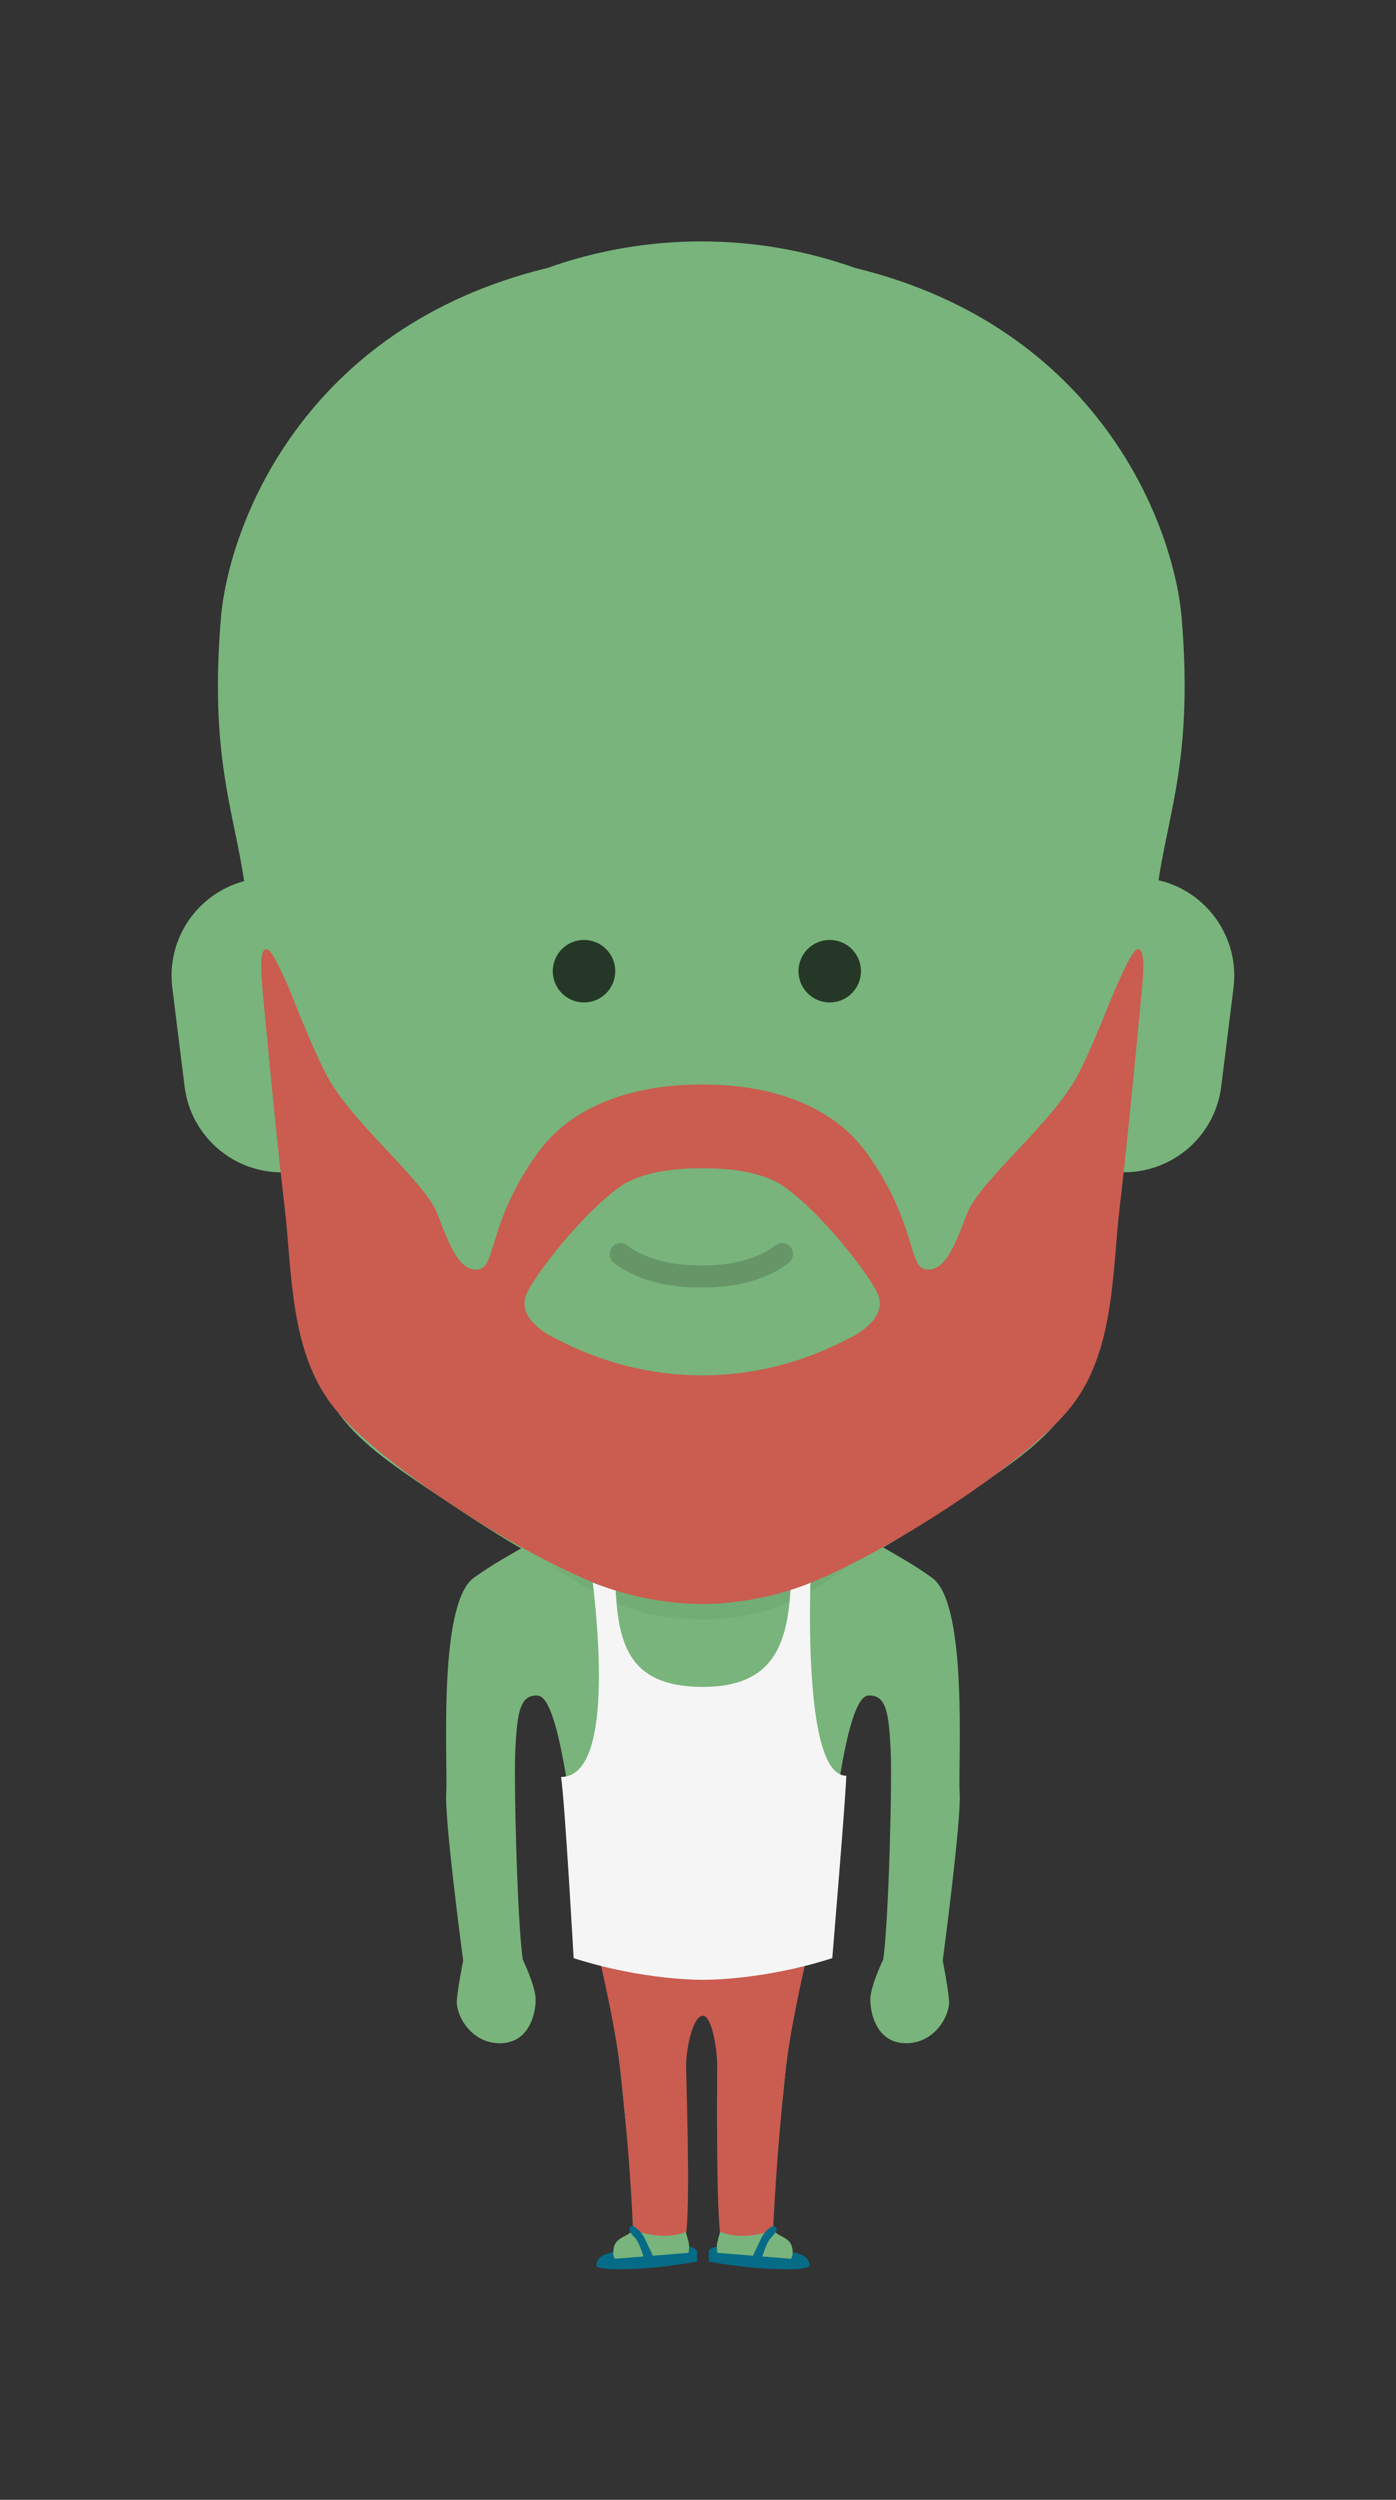 <?xml version="1.0" encoding="utf-8"?>
<!-- Generator: Adobe Illustrator 16.0.4, SVG Export Plug-In . SVG Version: 6.00 Build 0)  -->
<!DOCTYPE svg PUBLIC "-//W3C//DTD SVG 1.1//EN" "http://www.w3.org/Graphics/SVG/1.1/DTD/svg11.dtd">
<svg version="1.1" id="Laag_1" xmlns="http://www.w3.org/2000/svg" xmlns:xlink="http://www.w3.org/1999/xlink" x="0px" y="0px"
	 width="190px" height="340px" viewBox="0 0 190 340" enable-background="new 0 0 190 340" xml:space="preserve">
<rect x="0" y="0" width="190" height="340" fill="#333333" stroke="none"/>
<path fill="#78B47B" d="M129.164,272.002c-0.188-2.041-0.857-5.336-0.857-5.336s2.562-19.166,2.307-22.791
	c-0.254-3.625,1.225-25.625-3.717-29.25c-4.938-3.625-10.942-5.879-13.483-9.129c-2.542-3.25-32.935-3.25-35.476,0
	s-8.547,5.504-13.486,9.129s-3.465,25.625-3.719,29.25s2.307,22.791,2.307,22.791s-0.67,3.296-0.857,5.336s1.889,5.9,5.846,5.9
	c4.014,0,4.875-4.061,4.875-5.922c0-1.86-1.762-5.479-1.762-5.479c-0.763-5.479-1.242-24.877-0.986-28.877
	c0.254-4,0.396-7.25,3.066-7c2.668,0.25,4.211,13.875,4.846,17.75c0.631,3.876,2.68,13.626,2.68,13.626l0.012,0.001
	c0.006,0.026,2.702,11.447,3.592,18.886c0.342,2.854,1.558,15.844,2.234,20.795c0.001,0.02-0.006,0.028-0.004,0.045
	c0.064,0.711-0.23,1.668-1.21,2.209c-1.146,0.637-1.914,0.875-1.914,2.58c0,0.739,0.479,1.33,2.33,1.33c1.505,0,5.153,0,6.351,0
	c1.239,0,1.664-1.138,1.664-2.062c0-1.394-0.613-1.777-0.613-3.783l0,0c0.41-5.78-0.147-19.162-0.147-21.112
	c0-2.139,0.481-11.709,2.633-11.727c2.153,0.018,2.634,9.588,2.634,11.727c0,1.95-0.558,15.332-0.146,21.112c0,0,0,0,0,0.001
	c0,2.006-0.614,2.391-0.614,3.783c0,0.925,0.428,2.062,1.665,2.062c1.192,0,4.847,0,6.353,0c1.851,0,2.33-0.593,2.33-1.332
	c0-1.705-0.771-1.945-1.914-2.578c-0.979-0.543-1.275-1.498-1.211-2.209c0.002-0.02-0.004-0.029-0.004-0.045
	c0.678-4.953,1.895-17.942,2.233-20.795c0.892-7.439,3.585-18.861,3.592-18.889l0.013-0.001c0,0,2.049-9.75,2.686-13.625
	c0.635-3.875,2.176-17.5,4.845-17.75s2.812,3,3.065,7c0.255,4-0.225,23.396-0.987,28.877c0,0-1.763,3.618-1.763,5.479
	c0,1.862,0.861,5.92,4.875,5.92C127.275,277.902,129.354,274.042,129.164,272.002z"/>
<path opacity="0.05" fill="#1E1E1C" enable-background="new    " d="M113.41,205.496c-2.542-3.25-32.934-3.25-35.477,0
	c-1.437,1.838-2.621,3.357-6.012,4.986c8.465,6.342,13.826,9.772,23.518,9.772c9.763,0,15.158-3.479,23.699-9.907
	C115.855,208.77,114.807,207.283,113.41,205.496z"/>
<g id="bottom_-_2">
	<path fill="#CA5C50" d="M95.667,260.441c-5.205,0-15.728-1.088-15.728-1.088s3.52,14.084,4.41,21.53
		c0.375,3.117,1.424,12.958,1.801,22.369c1.188,0.489,4.509,1.458,7.274,0.271c0.528-5.256-0.038-20.594-0.038-22.64
		c0-2.138,0.881-6.724,2.286-6.724c1.224,0,1.937,4.585,1.937,6.724c0,2.046-0.154,17.384,0.371,22.64
		c2.771,1.188,6.056,0.256,7.24-0.233c0.422-9.211,1.401-19.287,1.775-22.403c0.891-7.449,4.408-21.533,4.408-21.533
		S100.871,260.441,95.667,260.441z"/>
</g>
<g>
	<path fill="#066B86" d="M109.952,307.37L109.952,307.37c-0.321-0.751-2.069-1.062-2.069-1.062s0.096,0.526-0.221,0.904
		c-1.104-0.084-2.486-0.193-3.903-0.309c0.22-0.711,0.683-2.055,1.179-2.562c0.688-0.698,0.986-1.176,0.602-1.487
		c-0.475-0.383-1.559,0.773-1.938,1.576c-0.305,0.646-0.898,1.9-1.121,2.37c-1.907-0.153-3.733-0.305-4.865-0.397
		c-0.055-0.359-0.065-0.822-0.065-0.822s-1.09,0.113-1.09,0.727l0,0h-0.002v1.271c0,0,5.298,1.065,10.476,1.065
		c2.592,0,3.303-0.279,3.252-0.598S109.952,307.37,109.952,307.37z"/>
	<path fill="#066B86" d="M94.88,306.309c0-0.613-1.09-0.727-1.09-0.727s-0.013,0.463-0.065,0.822
		c-1.131,0.094-2.957,0.244-4.865,0.397c-0.223-0.47-0.816-1.725-1.123-2.37c-0.379-0.803-1.461-1.959-1.936-1.576
		c-0.387,0.312-0.087,0.789,0.602,1.487c0.496,0.507,0.957,1.853,1.178,2.562c-1.417,0.114-2.801,0.224-3.902,0.308
		c-0.316-0.378-0.222-0.904-0.222-0.904s-1.748,0.31-2.067,1.062l0,0c0,0-0.184,0.358-0.232,0.677
		c-0.051,0.318,0.66,0.598,3.252,0.598c5.176,0,10.474-1.065,10.474-1.065L94.88,306.309L94.88,306.309L94.88,306.309z"/>
</g>
<g id="top_-_2">
	<path fill="#F5F5F5" d="M110.557,208.777h-2.842c0,11.171,0.221,20.658-12.043,20.658c-12.691,0-11.796-9.182-12.047-20.658h-3.841
		c0,0,5.628,32.908-3.423,32.908c0.512,3.271,1.713,24.641,1.713,24.641c9.576,3.08,17.594,2.943,17.599,2.943
		s8.022,0.137,17.601-2.943c0,0,1.903-22.672,1.903-24.812C108.434,241.516,110.557,208.777,110.557,208.777z"/>
</g>
<g id="BALD">
	<path fill="#78B47B" d="M157.686,119.724c1.4-9.476,4.689-16.967,3.146-35.637c-1.021-12.361-11.014-39.508-44.454-47.646
		c-6.543-2.328-13.586-3.607-20.928-3.607c-7.345,0-14.386,1.279-20.929,3.607C41.078,44.58,31.089,71.726,30.066,84.087
		c-1.553,18.748,1.771,26.224,3.162,35.756c-6.33,1.689-10.609,7.818-9.777,14.503l1.672,13.429
		c0.854,6.867,6.792,11.856,13.57,11.673c0.818,6.884,1.551,12.786,2.049,16.851c1.988,16.219,7.551,19.557,20.43,28.145
		c12.879,8.586,21.467,13.355,34.277,13.355c12.81,0,21.396-4.771,34.275-13.355c12.879-8.588,18.438-11.926,20.43-28.145
		c0.5-4.07,1.234-9.984,2.055-16.883c6.956,0.414,13.132-4.629,14.004-11.641l1.672-13.429
		C168.732,127.512,164.249,121.246,157.686,119.724z"/>
</g>
<g id="FACE">
	<circle opacity="0.7" fill="#020303" enable-background="new    " cx="79.486" cy="132.092" r="4.252"/>
	<circle opacity="0.7" fill="#020303" enable-background="new    " cx="112.927" cy="132.092" r="4.252"/>
	<g opacity="0.2">
		<path fill="#1E1E1C" d="M95.898,175.102h-0.883c-7.701,0-11.394-3.289-11.547-3.429c-0.611-0.558-0.654-1.507-0.097-2.118
			c0.558-0.613,1.507-0.656,2.119-0.098c0.021,0.018,3.073,2.645,9.524,2.645h0.883c6.445,0,9.496-2.619,9.524-2.645
			c0.61-0.559,1.562-0.516,2.119,0.098c0.558,0.611,0.515,1.562-0.099,2.118C107.292,171.812,103.6,175.102,95.898,175.102z"/>
	</g>
</g>
<g id="brd_-_4">
	<path fill="#CA5C50" d="M154.854,129.09c-0.721,0-2.559,4.183-3.635,6.789c-1.49,3.766-3.047,7.431-4.357,10.022
		c-3.422,6.771-13.543,14.639-15.276,19.248s-3.078,7.815-5.562,7.503c-2.483-0.312-1.241-6.366-8.073-15.839
		c-6.748-9.355-19.671-9.303-22.384-9.3c-2.713-0.003-15.633-0.056-22.381,9.3c-6.834,9.473-5.59,15.529-8.076,15.839
		c-2.484,0.312-3.825-2.896-5.562-7.503c-1.735-4.607-11.856-12.477-15.28-19.248c-1.443-2.856-3.186-7.016-4.812-11.178
		c-1.078-2.527-2.526-5.633-3.147-5.633c-1.047,0-0.772,3.189-0.582,5.217c0.004,0.042-0.02,0.062-0.022,0.097
		c1.021,10.9,2.267,23.426,3.006,29.552c1.087,9.007,0.622,20.188,6.988,27.797s24.954,19.587,35.717,23.759
		c6.794,2.635,13.286,2.652,14.151,2.643c0.865,0.012,7.355-0.008,14.15-2.643c10.764-4.172,29.352-16.15,35.719-23.759
		c6.364-7.608,5.899-18.79,6.986-27.797c0.742-6.148,1.995-18.743,3.02-29.67C155.627,132.258,155.895,129.09,154.854,129.09z
		 M115.891,181.865c-2.423,1.214-9.67,5.176-20.328,5.203c-10.656-0.026-17.904-3.989-20.326-5.203
		c-1.971-0.987-4.695-3.157-3.608-5.797c1.087-2.643,7.765-11.181,12.853-14.729c3.043-2.121,8.146-2.483,11.082-2.435
		c2.938-0.048,8.039,0.314,11.082,2.435c5.088,3.547,11.769,12.088,12.854,14.729C120.584,178.708,117.859,180.878,115.891,181.865z
		"/>
</g>
</svg>
